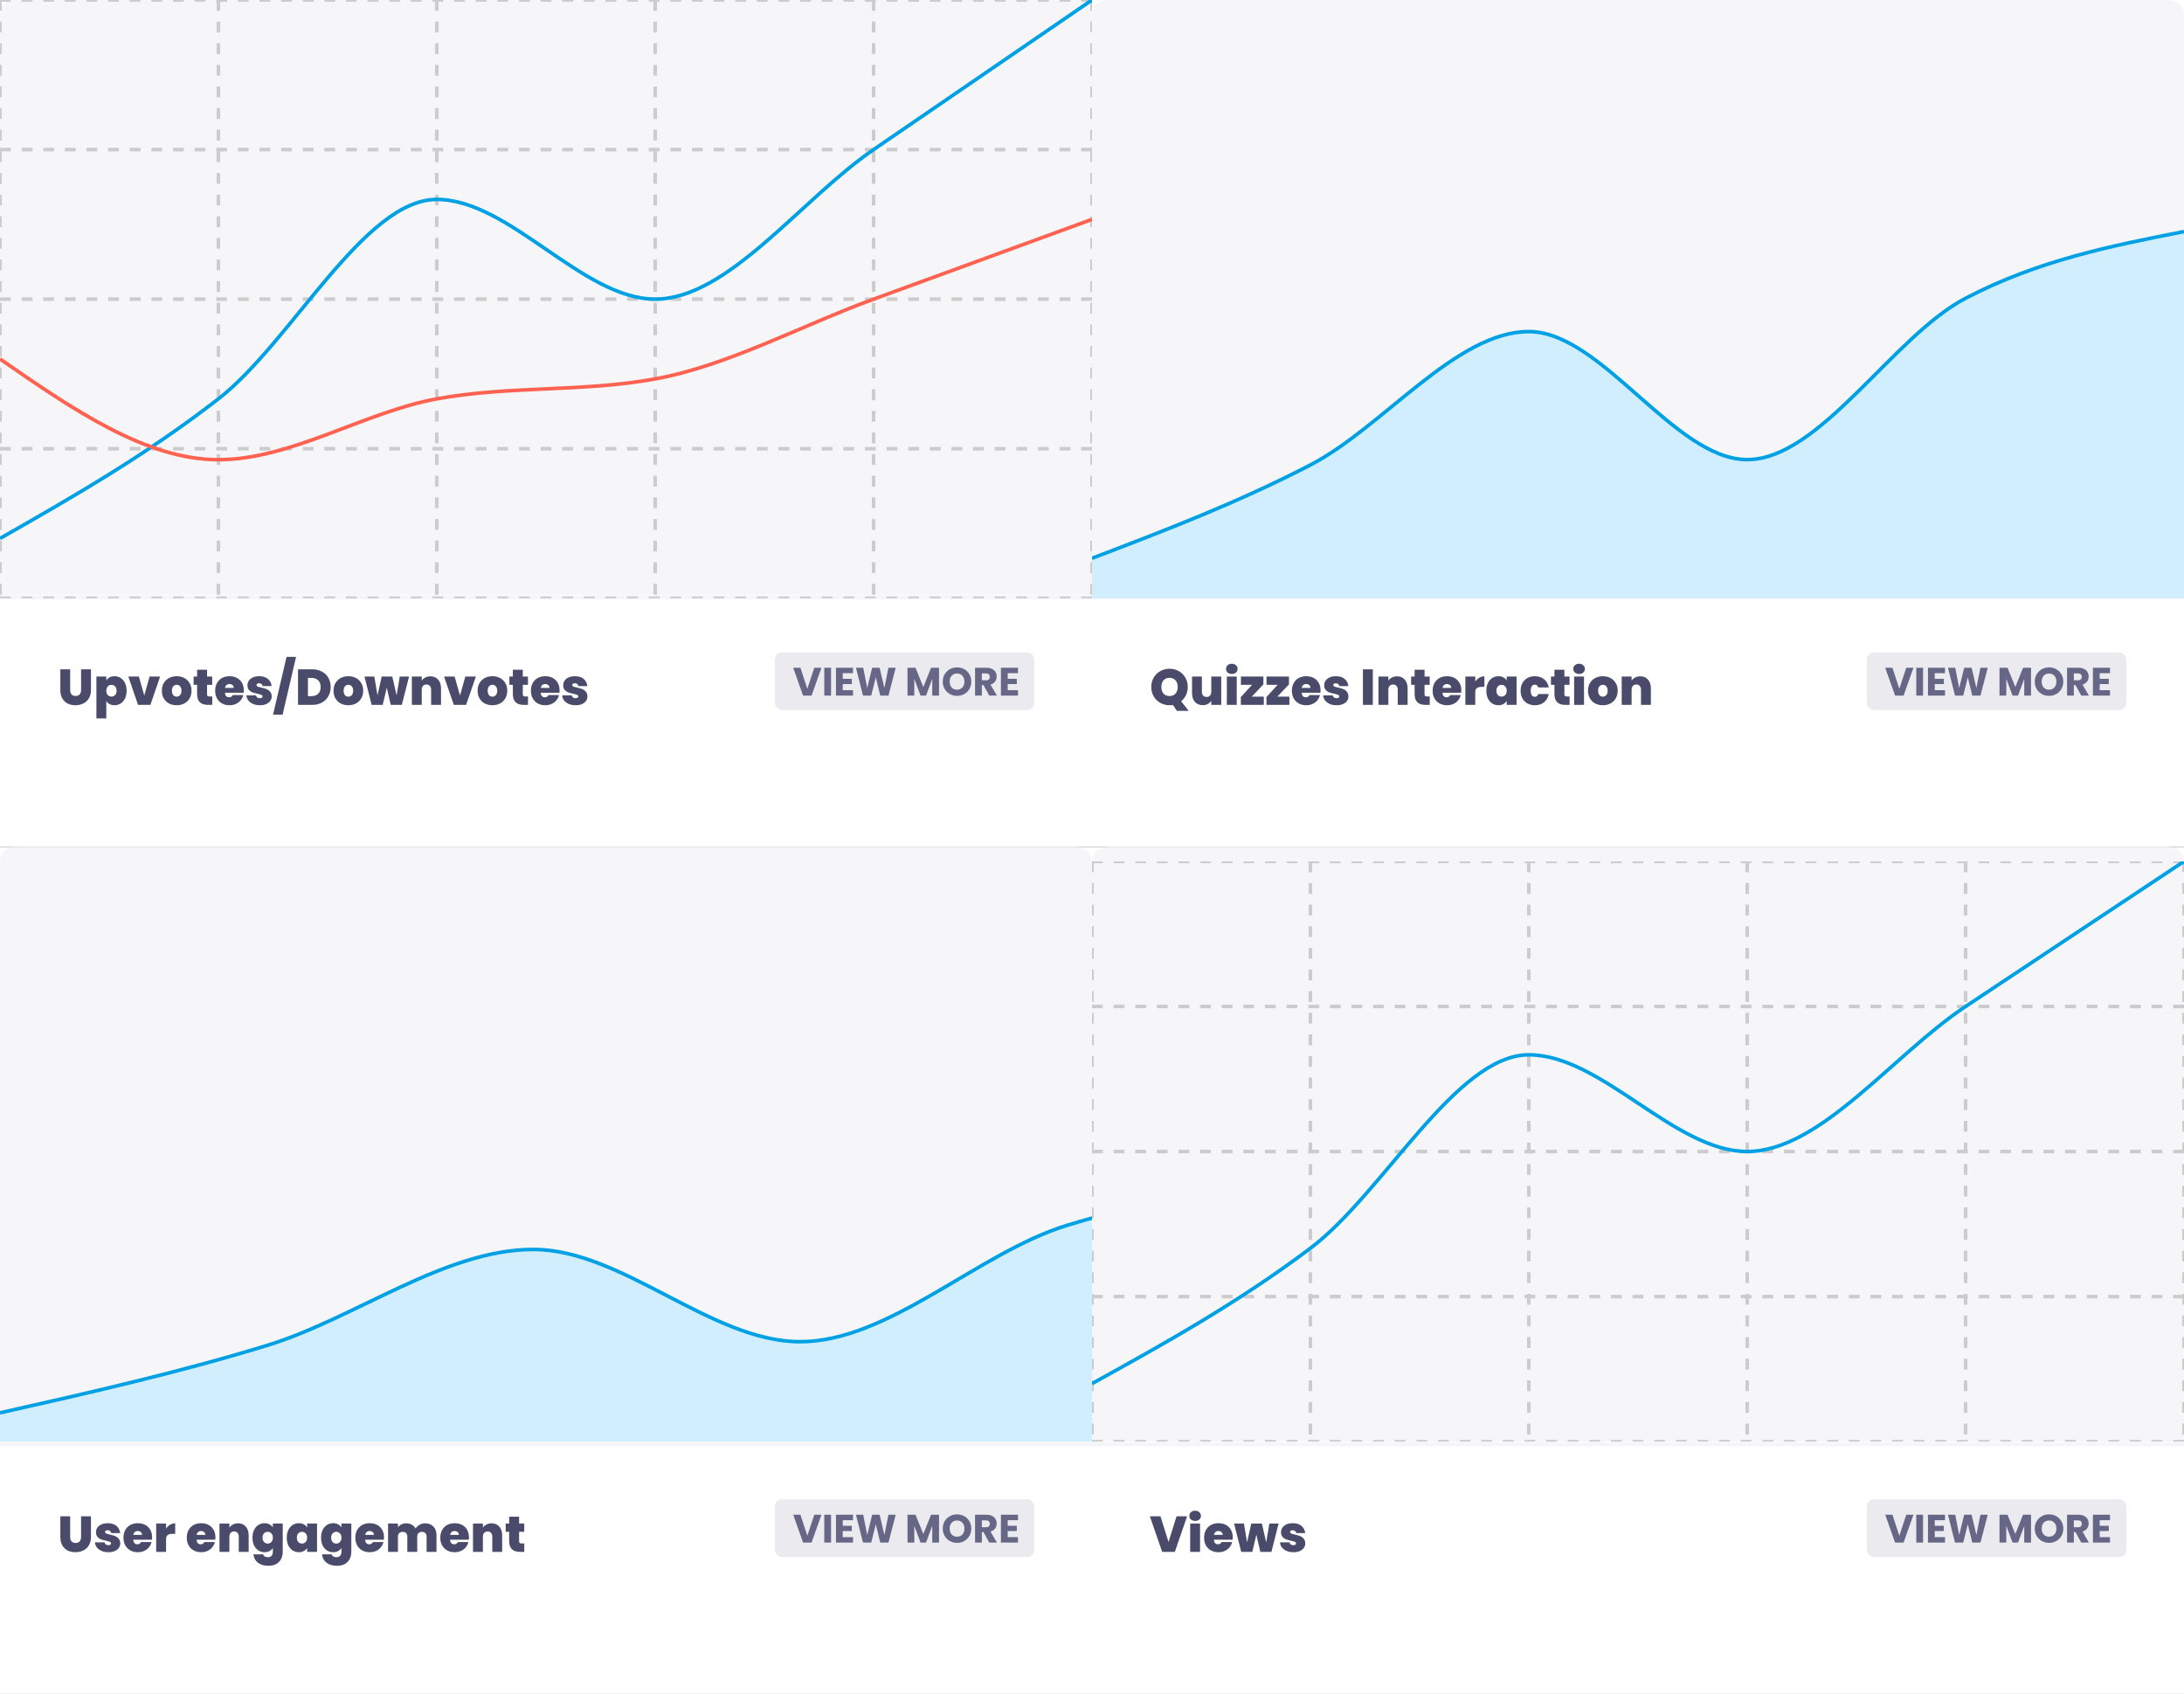 <svg width="606" height="470" viewBox="0 0 606 470" fill="none" xmlns="http://www.w3.org/2000/svg">
<rect x="0" y="0" width="606" height="470" fill="#333333" stroke="none"/>
<rect x="303" y="235" width="303" height="235" fill="white"/>
<path d="M329.388 420.705L325.986 430.575H322.472L319.056 420.705H321.996L324.236 427.831L326.462 420.705H329.388ZM331.629 421.993C331.144 421.993 330.752 421.863 330.453 421.601C330.164 421.331 330.019 420.995 330.019 420.593C330.019 420.183 330.164 419.842 330.453 419.571C330.752 419.301 331.144 419.165 331.629 419.165C332.105 419.165 332.488 419.301 332.777 419.571C333.076 419.842 333.225 420.183 333.225 420.593C333.225 420.995 333.076 421.331 332.777 421.601C332.488 421.863 332.105 421.993 331.629 421.993ZM332.987 422.721V430.575H330.243V422.721H332.987ZM342.054 426.557C342.054 426.772 342.04 426.987 342.012 427.201H336.818C336.846 427.631 336.962 427.953 337.168 428.167C337.382 428.373 337.653 428.475 337.98 428.475C338.437 428.475 338.764 428.27 338.96 427.859H341.886C341.764 428.401 341.526 428.886 341.172 429.315C340.826 429.735 340.388 430.067 339.856 430.309C339.324 430.552 338.736 430.673 338.092 430.673C337.317 430.673 336.626 430.51 336.02 430.183C335.422 429.857 334.951 429.39 334.606 428.783C334.27 428.177 334.102 427.463 334.102 426.641C334.102 425.82 334.27 425.111 334.606 424.513C334.942 423.907 335.408 423.44 336.006 423.113C336.612 422.787 337.308 422.623 338.092 422.623C338.866 422.623 339.552 422.782 340.15 423.099C340.747 423.417 341.214 423.874 341.55 424.471C341.886 425.059 342.054 425.755 342.054 426.557ZM339.254 425.871C339.254 425.535 339.142 425.274 338.918 425.087C338.694 424.891 338.414 424.793 338.078 424.793C337.742 424.793 337.466 424.887 337.252 425.073C337.037 425.251 336.897 425.517 336.832 425.871H339.254ZM354.783 422.721L352.781 430.575H349.701L348.609 425.815L347.475 430.575H344.409L342.421 422.721H345.151L346.033 427.929L347.195 422.721H350.135L351.339 427.943L352.207 422.721H354.783ZM358.909 430.673C358.2 430.673 357.565 430.557 357.005 430.323C356.455 430.081 356.016 429.754 355.689 429.343C355.372 428.923 355.195 428.452 355.157 427.929H357.817C357.855 428.181 357.971 428.377 358.167 428.517C358.363 428.657 358.606 428.727 358.895 428.727C359.119 428.727 359.297 428.681 359.427 428.587C359.558 428.494 359.623 428.373 359.623 428.223C359.623 428.027 359.516 427.883 359.301 427.789C359.087 427.696 358.732 427.593 358.237 427.481C357.677 427.369 357.211 427.243 356.837 427.103C356.464 426.963 356.137 426.735 355.857 426.417C355.587 426.1 355.451 425.671 355.451 425.129C355.451 424.663 355.577 424.243 355.829 423.869C356.081 423.487 356.45 423.183 356.935 422.959C357.43 422.735 358.023 422.623 358.713 422.623C359.74 422.623 360.547 422.875 361.135 423.379C361.723 423.883 362.064 424.546 362.157 425.367H359.679C359.633 425.115 359.521 424.924 359.343 424.793C359.175 424.653 358.947 424.583 358.657 424.583C358.433 424.583 358.261 424.625 358.139 424.709C358.027 424.793 357.971 424.91 357.971 425.059C357.971 425.246 358.079 425.391 358.293 425.493C358.508 425.587 358.853 425.685 359.329 425.787C359.899 425.909 360.37 426.044 360.743 426.193C361.126 426.343 361.457 426.585 361.737 426.921C362.027 427.248 362.171 427.696 362.171 428.265C362.171 428.723 362.036 429.133 361.765 429.497C361.504 429.861 361.126 430.151 360.631 430.365C360.146 430.571 359.572 430.673 358.909 430.673Z" fill="#4A4A6A"/>
<path d="M303 241.4C303 239.16 303 238.04 303.436 237.184C303.819 236.431 304.431 235.819 305.184 235.436C306.04 235 307.16 235 309.4 235H599.6C601.84 235 602.96 235 603.816 235.436C604.569 235.819 605.181 236.431 605.564 237.184C606 238.04 606 239.16 606 241.4V400H303V241.4Z" fill="#F6F6F9"/>
<rect x="303" y="400.165" width="303" height="1.108" fill="#F6F6F9"/>
<rect x="518" y="416" width="72" height="16" rx="2" fill="#EAEAEF"/>
<path d="M530.928 420.278L528.189 428H525.835L523.096 420.278H525.098L527.012 426.108L528.937 420.278H530.928ZM533.595 420.278V428H531.714V420.278H533.595ZM536.839 421.785V423.347H539.358V424.799H536.839V426.493H539.688V428H534.958V420.278H539.688V421.785H536.839ZM551.536 420.278L549.523 428H547.246L546.014 422.918L544.738 428H542.461L540.503 420.278H542.516L543.627 425.899L545.002 420.278H547.07L548.39 425.899L549.512 420.278H551.536ZM563.555 420.278V428H561.674V423.369L559.947 428H558.429L556.691 423.358V428H554.81V420.278H557.032L559.199 425.624L561.344 420.278H563.555ZM568.56 428.077C567.834 428.077 567.166 427.908 566.558 427.571C565.956 427.234 565.476 426.764 565.117 426.163C564.765 425.554 564.589 424.872 564.589 424.117C564.589 423.362 564.765 422.683 565.117 422.082C565.476 421.481 565.956 421.011 566.558 420.674C567.166 420.337 567.834 420.168 568.56 420.168C569.286 420.168 569.949 420.337 570.551 420.674C571.159 421.011 571.636 421.481 571.981 422.082C572.333 422.683 572.509 423.362 572.509 424.117C572.509 424.872 572.333 425.554 571.981 426.163C571.629 426.764 571.152 427.234 570.551 427.571C569.949 427.908 569.286 428.077 568.56 428.077ZM568.56 426.361C569.176 426.361 569.667 426.156 570.034 425.745C570.408 425.334 570.595 424.792 570.595 424.117C570.595 423.435 570.408 422.892 570.034 422.489C569.667 422.078 569.176 421.873 568.56 421.873C567.936 421.873 567.438 422.075 567.064 422.478C566.697 422.881 566.514 423.428 566.514 424.117C566.514 424.799 566.697 425.345 567.064 425.756C567.438 426.159 567.936 426.361 568.56 426.361ZM577.493 428L575.887 425.085H575.436V428H573.555V420.278H576.712C577.321 420.278 577.838 420.384 578.263 420.597C578.696 420.81 579.018 421.103 579.231 421.477C579.444 421.844 579.55 422.254 579.55 422.709C579.55 423.222 579.403 423.681 579.11 424.084C578.824 424.487 578.399 424.773 577.834 424.942L579.616 428H577.493ZM575.436 423.754H576.602C576.947 423.754 577.203 423.67 577.372 423.501C577.548 423.332 577.636 423.094 577.636 422.786C577.636 422.493 577.548 422.262 577.372 422.093C577.203 421.924 576.947 421.84 576.602 421.84H575.436V423.754ZM582.612 421.785V423.347H585.131V424.799H582.612V426.493H585.461V428H580.731V420.278H585.461V421.785H582.612Z" fill="#666687"/>
<g clip-path="url(#clip0_185_3878)">
<path d="M303 359.75H606" stroke="#CCCCCC" stroke-dasharray="3 3"/>
<path d="M303 319.5H606" stroke="#CCCCCC" stroke-dasharray="3 3"/>
<path d="M303 279.25H606" stroke="#CCCCCC" stroke-dasharray="3 3"/>
<path d="M303 239H606" stroke="#CCCCCC" stroke-dasharray="3 3"/>
<path d="M303 400H606" stroke="#CCCCCC" stroke-dasharray="3 3"/>
<path d="M363.6 239V400" stroke="#CCCCCC" stroke-dasharray="3 3"/>
<path d="M424.2 239V400" stroke="#CCCCCC" stroke-dasharray="3 3"/>
<path d="M484.8 239V400" stroke="#CCCCCC" stroke-dasharray="3 3"/>
<path d="M545.4 239V400" stroke="#CCCCCC" stroke-dasharray="3 3"/>
<path d="M606 239V400" stroke="#CCCCCC" stroke-dasharray="3 3"/>
<path d="M303 239V400" stroke="#CCCCCC" stroke-dasharray="3 3"/>
<path d="M303 383.9C323.2 372.719 343.4 361.539 363.6 346.333C383.8 331.128 404 292.667 424.2 292.667C444.4 292.667 464.6 319.5 484.8 319.5C505 319.5 525.2 292.667 545.4 279.25C565.6 265.833 585.8 252.417 606 239" stroke="#00A1E4"/>
</g>
<rect x="303" width="303" height="235" fill="white"/>
<path d="M326.546 197.227L325.454 195.589C325.146 195.645 324.833 195.673 324.516 195.673C323.592 195.673 322.743 195.459 321.968 195.029C321.193 194.591 320.577 193.989 320.12 193.223C319.672 192.449 319.448 191.576 319.448 190.605C319.448 189.635 319.672 188.767 320.12 188.001C320.577 187.227 321.193 186.625 321.968 186.195C322.743 185.766 323.592 185.551 324.516 185.551C325.449 185.551 326.299 185.766 327.064 186.195C327.839 186.625 328.45 187.227 328.898 188.001C329.346 188.767 329.57 189.635 329.57 190.605C329.57 191.417 329.407 192.169 329.08 192.859C328.753 193.541 328.305 194.11 327.736 194.567L329.822 197.227H326.546ZM322.248 190.605C322.248 191.38 322.449 191.996 322.85 192.453C323.251 192.901 323.807 193.125 324.516 193.125C325.216 193.125 325.767 192.897 326.168 192.439C326.579 191.982 326.784 191.371 326.784 190.605C326.784 189.821 326.579 189.205 326.168 188.757C325.767 188.3 325.216 188.071 324.516 188.071C323.807 188.071 323.251 188.3 322.85 188.757C322.449 189.205 322.248 189.821 322.248 190.605ZM338.853 187.721V195.575H336.095V194.455C335.862 194.81 335.54 195.099 335.129 195.323C334.719 195.538 334.247 195.645 333.715 195.645C332.801 195.645 332.077 195.347 331.545 194.749C331.023 194.143 330.761 193.321 330.761 192.285V187.721H333.491V191.935C333.491 192.383 333.608 192.738 333.841 192.999C334.084 193.251 334.401 193.377 334.793 193.377C335.195 193.377 335.512 193.251 335.745 192.999C335.979 192.738 336.095 192.383 336.095 191.935V187.721H338.853ZM341.801 186.993C341.316 186.993 340.924 186.863 340.625 186.601C340.336 186.331 340.191 185.995 340.191 185.593C340.191 185.183 340.336 184.842 340.625 184.571C340.924 184.301 341.316 184.165 341.801 184.165C342.277 184.165 342.66 184.301 342.949 184.571C343.248 184.842 343.397 185.183 343.397 185.593C343.397 185.995 343.248 186.331 342.949 186.601C342.66 186.863 342.277 186.993 341.801 186.993ZM343.159 187.721V195.575H340.415V187.721H343.159ZM347.326 193.293H350.672V195.575H344.302V193.405L347.424 190.003H344.33V187.721H350.56V189.891L347.326 193.293ZM354.421 193.293H357.767V195.575H351.397V193.405L354.519 190.003H351.425V187.721H357.655V189.891L354.421 193.293ZM366.417 191.557C366.417 191.772 366.403 191.987 366.375 192.201H361.181C361.209 192.631 361.326 192.953 361.531 193.167C361.746 193.373 362.016 193.475 362.343 193.475C362.8 193.475 363.127 193.27 363.323 192.859H366.249C366.128 193.401 365.89 193.886 365.535 194.315C365.19 194.735 364.751 195.067 364.219 195.309C363.687 195.552 363.099 195.673 362.455 195.673C361.68 195.673 360.99 195.51 360.383 195.183C359.786 194.857 359.314 194.39 358.969 193.783C358.633 193.177 358.465 192.463 358.465 191.641C358.465 190.82 358.633 190.111 358.969 189.513C359.305 188.907 359.772 188.44 360.369 188.113C360.976 187.787 361.671 187.623 362.455 187.623C363.23 187.623 363.916 187.782 364.513 188.099C365.11 188.417 365.577 188.874 365.913 189.471C366.249 190.059 366.417 190.755 366.417 191.557ZM363.617 190.871C363.617 190.535 363.505 190.274 363.281 190.087C363.057 189.891 362.777 189.793 362.441 189.793C362.105 189.793 361.83 189.887 361.615 190.073C361.4 190.251 361.26 190.517 361.195 190.871H363.617ZM370.886 195.673C370.177 195.673 369.542 195.557 368.982 195.323C368.431 195.081 367.993 194.754 367.666 194.343C367.349 193.923 367.171 193.452 367.134 192.929H369.794C369.831 193.181 369.948 193.377 370.144 193.517C370.34 193.657 370.583 193.727 370.872 193.727C371.096 193.727 371.273 193.681 371.404 193.587C371.535 193.494 371.6 193.373 371.6 193.223C371.6 193.027 371.493 192.883 371.278 192.789C371.063 192.696 370.709 192.593 370.214 192.481C369.654 192.369 369.187 192.243 368.814 192.103C368.441 191.963 368.114 191.735 367.834 191.417C367.563 191.1 367.428 190.671 367.428 190.129C367.428 189.663 367.554 189.243 367.806 188.869C368.058 188.487 368.427 188.183 368.912 187.959C369.407 187.735 369.999 187.623 370.69 187.623C371.717 187.623 372.524 187.875 373.112 188.379C373.7 188.883 374.041 189.546 374.134 190.367H371.656C371.609 190.115 371.497 189.924 371.32 189.793C371.152 189.653 370.923 189.583 370.634 189.583C370.41 189.583 370.237 189.625 370.116 189.709C370.004 189.793 369.948 189.91 369.948 190.059C369.948 190.246 370.055 190.391 370.27 190.493C370.485 190.587 370.83 190.685 371.306 190.787C371.875 190.909 372.347 191.044 372.72 191.193C373.103 191.343 373.434 191.585 373.714 191.921C374.003 192.248 374.148 192.696 374.148 193.265C374.148 193.723 374.013 194.133 373.742 194.497C373.481 194.861 373.103 195.151 372.608 195.365C372.123 195.571 371.549 195.673 370.886 195.673ZM380.921 185.705V195.575H378.177V185.705H380.921ZM387.621 187.651C388.527 187.651 389.245 187.955 389.777 188.561C390.309 189.159 390.575 189.971 390.575 190.997V195.575H387.831V191.361C387.831 190.913 387.715 190.563 387.481 190.311C387.248 190.05 386.935 189.919 386.543 189.919C386.133 189.919 385.811 190.05 385.577 190.311C385.344 190.563 385.227 190.913 385.227 191.361V195.575H382.483V187.721H385.227V188.841C385.47 188.487 385.797 188.202 386.207 187.987C386.618 187.763 387.089 187.651 387.621 187.651ZM396.715 193.237V195.575H395.525C393.518 195.575 392.515 194.581 392.515 192.593V190.003H391.549V187.721H392.515V185.817H395.273V187.721H396.701V190.003H395.273V192.635C395.273 192.85 395.32 193.004 395.413 193.097C395.516 193.191 395.684 193.237 395.917 193.237H396.715ZM405.477 191.557C405.477 191.772 405.463 191.987 405.435 192.201H400.241C400.269 192.631 400.386 192.953 400.591 193.167C400.806 193.373 401.077 193.475 401.403 193.475C401.861 193.475 402.187 193.27 402.383 192.859H405.309C405.188 193.401 404.95 193.886 404.595 194.315C404.25 194.735 403.811 195.067 403.279 195.309C402.747 195.552 402.159 195.673 401.515 195.673C400.741 195.673 400.05 195.51 399.443 195.183C398.846 194.857 398.375 194.39 398.029 193.783C397.693 193.177 397.525 192.463 397.525 191.641C397.525 190.82 397.693 190.111 398.029 189.513C398.365 188.907 398.832 188.44 399.429 188.113C400.036 187.787 400.731 187.623 401.515 187.623C402.29 187.623 402.976 187.782 403.573 188.099C404.171 188.417 404.637 188.874 404.973 189.471C405.309 190.059 405.477 190.755 405.477 191.557ZM402.677 190.871C402.677 190.535 402.565 190.274 402.341 190.087C402.117 189.891 401.837 189.793 401.501 189.793C401.165 189.793 400.89 189.887 400.675 190.073C400.461 190.251 400.321 190.517 400.255 190.871H402.677ZM409.344 189.107C409.652 188.659 410.026 188.305 410.464 188.043C410.903 187.782 411.374 187.651 411.878 187.651V190.577H411.108C410.511 190.577 410.068 190.694 409.778 190.927C409.489 191.161 409.344 191.567 409.344 192.145V195.575H406.6V187.721H409.344V189.107ZM412.414 191.641C412.414 190.829 412.559 190.12 412.848 189.513C413.147 188.907 413.548 188.44 414.052 188.113C414.565 187.787 415.135 187.623 415.76 187.623C416.301 187.623 416.768 187.731 417.16 187.945C417.552 188.16 417.855 188.449 418.07 188.813V187.721H420.814V195.575H418.07V194.483C417.855 194.847 417.547 195.137 417.146 195.351C416.754 195.566 416.292 195.673 415.76 195.673C415.135 195.673 414.565 195.51 414.052 195.183C413.548 194.857 413.147 194.39 412.848 193.783C412.559 193.167 412.414 192.453 412.414 191.641ZM418.07 191.641C418.07 191.137 417.93 190.741 417.65 190.451C417.379 190.162 417.043 190.017 416.642 190.017C416.231 190.017 415.891 190.162 415.62 190.451C415.349 190.731 415.214 191.128 415.214 191.641C415.214 192.145 415.349 192.547 415.62 192.845C415.891 193.135 416.231 193.279 416.642 193.279C417.043 193.279 417.379 193.135 417.65 192.845C417.93 192.556 418.07 192.155 418.07 191.641ZM421.93 191.641C421.93 190.829 422.098 190.12 422.434 189.513C422.77 188.907 423.236 188.44 423.834 188.113C424.44 187.787 425.131 187.623 425.906 187.623C426.904 187.623 427.744 187.899 428.426 188.449C429.107 188.991 429.546 189.751 429.742 190.731H426.83C426.662 190.218 426.335 189.961 425.85 189.961C425.504 189.961 425.229 190.106 425.024 190.395C424.828 190.675 424.73 191.091 424.73 191.641C424.73 192.192 424.828 192.612 425.024 192.901C425.229 193.191 425.504 193.335 425.85 193.335C426.344 193.335 426.671 193.079 426.83 192.565H429.742C429.546 193.536 429.107 194.297 428.426 194.847C427.744 195.398 426.904 195.673 425.906 195.673C425.131 195.673 424.44 195.51 423.834 195.183C423.236 194.857 422.77 194.39 422.434 193.783C422.098 193.177 421.93 192.463 421.93 191.641ZM435.516 193.237V195.575H434.326C432.319 195.575 431.316 194.581 431.316 192.593V190.003H430.35V187.721H431.316V185.817H434.074V187.721H435.502V190.003H434.074V192.635C434.074 192.85 434.12 193.004 434.214 193.097C434.316 193.191 434.484 193.237 434.718 193.237H435.516ZM438.16 186.993C437.675 186.993 437.283 186.863 436.984 186.601C436.695 186.331 436.55 185.995 436.55 185.593C436.55 185.183 436.695 184.842 436.984 184.571C437.283 184.301 437.675 184.165 438.16 184.165C438.636 184.165 439.019 184.301 439.308 184.571C439.607 184.842 439.756 185.183 439.756 185.593C439.756 185.995 439.607 186.331 439.308 186.601C439.019 186.863 438.636 186.993 438.16 186.993ZM439.518 187.721V195.575H436.774V187.721H439.518ZM444.735 195.673C443.951 195.673 443.246 195.51 442.621 195.183C442.005 194.857 441.52 194.39 441.165 193.783C440.81 193.177 440.633 192.463 440.633 191.641C440.633 190.829 440.81 190.12 441.165 189.513C441.529 188.907 442.019 188.44 442.635 188.113C443.26 187.787 443.965 187.623 444.749 187.623C445.533 187.623 446.233 187.787 446.849 188.113C447.474 188.44 447.964 188.907 448.319 189.513C448.683 190.12 448.865 190.829 448.865 191.641C448.865 192.453 448.683 193.167 448.319 193.783C447.964 194.39 447.474 194.857 446.849 195.183C446.224 195.51 445.519 195.673 444.735 195.673ZM444.735 193.293C445.118 193.293 445.435 193.153 445.687 192.873C445.948 192.584 446.079 192.173 446.079 191.641C446.079 191.109 445.948 190.703 445.687 190.423C445.435 190.143 445.122 190.003 444.749 190.003C444.376 190.003 444.063 190.143 443.811 190.423C443.559 190.703 443.433 191.109 443.433 191.641C443.433 192.183 443.554 192.593 443.797 192.873C444.04 193.153 444.352 193.293 444.735 193.293ZM455.119 187.651C456.025 187.651 456.743 187.955 457.275 188.561C457.807 189.159 458.073 189.971 458.073 190.997V195.575H455.329V191.361C455.329 190.913 455.213 190.563 454.979 190.311C454.746 190.05 454.433 189.919 454.041 189.919C453.631 189.919 453.309 190.05 453.075 190.311C452.842 190.563 452.725 190.913 452.725 191.361V195.575H449.981V187.721H452.725V188.841C452.968 188.487 453.295 188.202 453.705 187.987C454.116 187.763 454.587 187.651 455.119 187.651Z" fill="#4A4A6A"/>
<path d="M303 6.4C303 4.16 303 3.04 303.436 2.184C303.819 1.431 304.431 0.819 305.184 0.436C306.04 0 307.16 0 309.4 0H599.6C601.84 0 602.96 0 603.816 0.436C604.569 0.819 605.181 1.431 605.564 2.184C606 3.04 606 4.16 606 6.4V165H303V6.4Z" fill="#F6F6F9"/>
<rect x="303" y="165.165" width="303" height="1.108" fill="#F6F6F9"/>
<rect x="518" y="181" width="72" height="16" rx="2" fill="#EAEAEF"/>
<path d="M530.928 185.278L528.189 193H525.835L523.096 185.278H525.098L527.012 191.108L528.937 185.278H530.928ZM533.595 185.278V193H531.714V185.278H533.595ZM536.839 186.785V188.347H539.358V189.799H536.839V191.493H539.688V193H534.958V185.278H539.688V186.785H536.839ZM551.536 185.278L549.523 193H547.246L546.014 187.918L544.738 193H542.461L540.503 185.278H542.516L543.627 190.899L545.002 185.278H547.07L548.39 190.899L549.512 185.278H551.536ZM563.555 185.278V193H561.674V188.369L559.947 193H558.429L556.691 188.358V193H554.81V185.278H557.032L559.199 190.624L561.344 185.278H563.555ZM568.56 193.077C567.834 193.077 567.166 192.908 566.558 192.571C565.956 192.234 565.476 191.764 565.117 191.163C564.765 190.554 564.589 189.872 564.589 189.117C564.589 188.362 564.765 187.683 565.117 187.082C565.476 186.481 565.956 186.011 566.558 185.674C567.166 185.337 567.834 185.168 568.56 185.168C569.286 185.168 569.949 185.337 570.551 185.674C571.159 186.011 571.636 186.481 571.981 187.082C572.333 187.683 572.509 188.362 572.509 189.117C572.509 189.872 572.333 190.554 571.981 191.163C571.629 191.764 571.152 192.234 570.551 192.571C569.949 192.908 569.286 193.077 568.56 193.077ZM568.56 191.361C569.176 191.361 569.667 191.156 570.034 190.745C570.408 190.334 570.595 189.792 570.595 189.117C570.595 188.435 570.408 187.892 570.034 187.489C569.667 187.078 569.176 186.873 568.56 186.873C567.936 186.873 567.438 187.075 567.064 187.478C566.697 187.881 566.514 188.428 566.514 189.117C566.514 189.799 566.697 190.345 567.064 190.756C567.438 191.159 567.936 191.361 568.56 191.361ZM577.493 193L575.887 190.085H575.436V193H573.555V185.278H576.712C577.321 185.278 577.838 185.384 578.263 185.597C578.696 185.81 579.018 186.103 579.231 186.477C579.444 186.844 579.55 187.254 579.55 187.709C579.55 188.222 579.403 188.681 579.11 189.084C578.824 189.487 578.399 189.773 577.834 189.942L579.616 193H577.493ZM575.436 188.754H576.602C576.947 188.754 577.203 188.67 577.372 188.501C577.548 188.332 577.636 188.094 577.636 187.786C577.636 187.493 577.548 187.262 577.372 187.093C577.203 186.924 576.947 186.84 576.602 186.84H575.436V188.754ZM582.612 186.785V188.347H585.131V189.799H582.612V191.493H585.461V193H580.731V185.278H585.461V186.785H582.612Z" fill="#666687"/>
<g clip-path="url(#clip1_185_3878)">
<path d="M303 154.9C323.2 147.192 343.4 139.483 363.6 129C383.8 118.517 404 92 424.2 92C444.4 92 464.6 127.52 484.8 127.52C505 127.52 525.2 93.295 545.4 82.75C565.6 72.205 585.8 68.228 606 64.25V166C585.8 166 565.6 166 545.4 166C525.2 166 505 166 484.8 166C464.6 166 444.4 166 424.2 166C404 166 383.8 166 363.6 166C343.4 166 323.2 166 303 166V154.9Z" fill="#B7E9FF" fill-opacity="0.6"/>
<path d="M303 154.9C323.2 147.192 343.4 139.483 363.6 129C383.8 118.517 404 92 424.2 92C444.4 92 464.6 127.52 484.8 127.52C505 127.52 525.2 93.295 545.4 82.75C565.6 72.205 585.8 68.228 606 64.25" stroke="#00A1E4"/>
</g>
<rect width="303" height="235" fill="white"/>
<path d="M19.472 185.705V191.431C19.472 191.963 19.593 192.374 19.836 192.663C20.088 192.953 20.466 193.097 20.97 193.097C21.474 193.097 21.852 192.953 22.104 192.663C22.365 192.365 22.496 191.954 22.496 191.431V185.705H25.24V191.431C25.24 192.337 25.049 193.111 24.666 193.755C24.283 194.39 23.761 194.871 23.098 195.197C22.445 195.515 21.717 195.673 20.914 195.673C20.111 195.673 19.393 195.515 18.758 195.197C18.133 194.871 17.638 194.39 17.274 193.755C16.919 193.121 16.742 192.346 16.742 191.431V185.705H19.472ZM29.495 188.813C29.709 188.449 30.013 188.16 30.405 187.945C30.797 187.731 31.259 187.623 31.791 187.623C32.416 187.623 32.981 187.787 33.485 188.113C33.998 188.44 34.4 188.907 34.689 189.513C34.987 190.12 35.137 190.829 35.137 191.641C35.137 192.453 34.987 193.167 34.689 193.783C34.4 194.39 33.998 194.857 33.485 195.183C32.981 195.51 32.416 195.673 31.791 195.673C31.259 195.673 30.797 195.566 30.405 195.351C30.022 195.137 29.719 194.847 29.495 194.483V199.327H26.751V187.721H29.495V188.813ZM32.351 191.641C32.351 191.128 32.211 190.731 31.931 190.451C31.66 190.162 31.324 190.017 30.923 190.017C30.521 190.017 30.181 190.162 29.901 190.451C29.63 190.741 29.495 191.137 29.495 191.641C29.495 192.155 29.63 192.556 29.901 192.845C30.181 193.135 30.521 193.279 30.923 193.279C31.324 193.279 31.66 193.135 31.931 192.845C32.211 192.547 32.351 192.145 32.351 191.641ZM40.032 192.985L41.502 187.721H44.428L41.726 195.575H38.31L35.608 187.721H38.534L40.032 192.985ZM49.012 195.673C48.228 195.673 47.524 195.51 46.898 195.183C46.282 194.857 45.797 194.39 45.442 193.783C45.088 193.177 44.91 192.463 44.91 191.641C44.91 190.829 45.088 190.12 45.442 189.513C45.806 188.907 46.296 188.44 46.912 188.113C47.538 187.787 48.242 187.623 49.026 187.623C49.81 187.623 50.51 187.787 51.126 188.113C51.752 188.44 52.242 188.907 52.596 189.513C52.96 190.12 53.142 190.829 53.142 191.641C53.142 192.453 52.96 193.167 52.596 193.783C52.242 194.39 51.752 194.857 51.126 195.183C50.501 195.51 49.796 195.673 49.012 195.673ZM49.012 193.293C49.395 193.293 49.712 193.153 49.964 192.873C50.226 192.584 50.356 192.173 50.356 191.641C50.356 191.109 50.226 190.703 49.964 190.423C49.712 190.143 49.4 190.003 49.026 190.003C48.653 190.003 48.34 190.143 48.088 190.423C47.836 190.703 47.71 191.109 47.71 191.641C47.71 192.183 47.832 192.593 48.074 192.873C48.317 193.153 48.63 193.293 49.012 193.293ZM58.893 193.237V195.575H57.703C55.696 195.575 54.693 194.581 54.693 192.593V190.003H53.727V187.721H54.693V185.817H57.451V187.721H58.879V190.003H57.451V192.635C57.451 192.85 57.497 193.004 57.591 193.097C57.693 193.191 57.861 193.237 58.095 193.237H58.893ZM67.655 191.557C67.655 191.772 67.641 191.987 67.613 192.201H62.419C62.447 192.631 62.564 192.953 62.769 193.167C62.984 193.373 63.255 193.475 63.581 193.475C64.038 193.475 64.365 193.27 64.561 192.859H67.487C67.366 193.401 67.128 193.886 66.773 194.315C66.428 194.735 65.989 195.067 65.457 195.309C64.925 195.552 64.337 195.673 63.693 195.673C62.919 195.673 62.228 195.51 61.621 195.183C61.024 194.857 60.553 194.39 60.207 193.783C59.871 193.177 59.703 192.463 59.703 191.641C59.703 190.82 59.871 190.111 60.207 189.513C60.543 188.907 61.01 188.44 61.607 188.113C62.214 187.787 62.909 187.623 63.693 187.623C64.468 187.623 65.154 187.782 65.751 188.099C66.349 188.417 66.815 188.874 67.151 189.471C67.487 190.059 67.655 190.755 67.655 191.557ZM64.855 190.871C64.855 190.535 64.743 190.274 64.519 190.087C64.295 189.891 64.015 189.793 63.679 189.793C63.343 189.793 63.068 189.887 62.853 190.073C62.639 190.251 62.498 190.517 62.433 190.871H64.855ZM72.124 195.673C71.415 195.673 70.78 195.557 70.22 195.323C69.669 195.081 69.231 194.754 68.904 194.343C68.587 193.923 68.409 193.452 68.372 192.929H71.032C71.07 193.181 71.186 193.377 71.382 193.517C71.578 193.657 71.821 193.727 72.11 193.727C72.334 193.727 72.511 193.681 72.642 193.587C72.773 193.494 72.838 193.373 72.838 193.223C72.838 193.027 72.731 192.883 72.516 192.789C72.302 192.696 71.947 192.593 71.452 192.481C70.892 192.369 70.425 192.243 70.052 192.103C69.679 191.963 69.352 191.735 69.072 191.417C68.802 191.1 68.666 190.671 68.666 190.129C68.666 189.663 68.792 189.243 69.044 188.869C69.296 188.487 69.665 188.183 70.15 187.959C70.645 187.735 71.237 187.623 71.928 187.623C72.955 187.623 73.762 187.875 74.35 188.379C74.938 188.883 75.279 189.546 75.372 190.367H72.894C72.847 190.115 72.736 189.924 72.558 189.793C72.39 189.653 72.162 189.583 71.872 189.583C71.648 189.583 71.475 189.625 71.354 189.709C71.242 189.793 71.186 189.91 71.186 190.059C71.186 190.246 71.293 190.391 71.508 190.493C71.723 190.587 72.068 190.685 72.544 190.787C73.114 190.909 73.585 191.044 73.958 191.193C74.341 191.343 74.672 191.585 74.952 191.921C75.242 192.248 75.386 192.696 75.386 193.265C75.386 193.723 75.251 194.133 74.98 194.497C74.719 194.861 74.341 195.151 73.846 195.365C73.361 195.571 72.787 195.673 72.124 195.673ZM82.153 182.247L78.415 198.277H75.769L79.507 182.247H82.153ZM86.602 185.705C87.638 185.705 88.543 185.915 89.318 186.335C90.102 186.746 90.704 187.325 91.124 188.071C91.544 188.818 91.754 189.672 91.754 190.633C91.754 191.585 91.539 192.435 91.11 193.181C90.69 193.928 90.088 194.516 89.304 194.945C88.529 195.365 87.629 195.575 86.602 195.575H82.696V185.705H86.602ZM86.392 193.153C87.195 193.153 87.825 192.934 88.282 192.495C88.739 192.057 88.968 191.436 88.968 190.633C88.968 189.821 88.739 189.196 88.282 188.757C87.825 188.309 87.195 188.085 86.392 188.085H85.44V193.153H86.392ZM96.645 195.673C95.861 195.673 95.156 195.51 94.531 195.183C93.915 194.857 93.43 194.39 93.075 193.783C92.72 193.177 92.543 192.463 92.543 191.641C92.543 190.829 92.72 190.12 93.075 189.513C93.439 188.907 93.929 188.44 94.545 188.113C95.17 187.787 95.875 187.623 96.659 187.623C97.443 187.623 98.143 187.787 98.759 188.113C99.384 188.44 99.874 188.907 100.229 189.513C100.593 190.12 100.775 190.829 100.775 191.641C100.775 192.453 100.593 193.167 100.229 193.783C99.874 194.39 99.384 194.857 98.759 195.183C98.134 195.51 97.429 195.673 96.645 195.673ZM96.645 193.293C97.028 193.293 97.345 193.153 97.597 192.873C97.858 192.584 97.989 192.173 97.989 191.641C97.989 191.109 97.858 190.703 97.597 190.423C97.345 190.143 97.032 190.003 96.659 190.003C96.286 190.003 95.973 190.143 95.721 190.423C95.469 190.703 95.343 191.109 95.343 191.641C95.343 192.183 95.464 192.593 95.707 192.873C95.95 193.153 96.262 193.293 96.645 193.293ZM113.497 187.721L111.495 195.575H108.415L107.323 190.815L106.189 195.575H103.123L101.135 187.721H103.865L104.747 192.929L105.909 187.721H108.849L110.053 192.943L110.921 187.721H113.497ZM119.416 187.651C120.321 187.651 121.04 187.955 121.572 188.561C122.104 189.159 122.37 189.971 122.37 190.997V195.575H119.626V191.361C119.626 190.913 119.509 190.563 119.276 190.311C119.043 190.05 118.73 189.919 118.338 189.919C117.927 189.919 117.605 190.05 117.372 190.311C117.139 190.563 117.022 190.913 117.022 191.361V195.575H114.278V187.721H117.022V188.841C117.265 188.487 117.591 188.202 118.002 187.987C118.413 187.763 118.884 187.651 119.416 187.651ZM127.642 192.985L129.112 187.721H132.038L129.336 195.575H125.92L123.218 187.721H126.144L127.642 192.985ZM136.622 195.673C135.838 195.673 135.133 195.51 134.508 195.183C133.892 194.857 133.406 194.39 133.052 193.783C132.697 193.177 132.52 192.463 132.52 191.641C132.52 190.829 132.697 190.12 133.052 189.513C133.416 188.907 133.906 188.44 134.522 188.113C135.147 187.787 135.852 187.623 136.636 187.623C137.42 187.623 138.12 187.787 138.736 188.113C139.361 188.44 139.851 188.907 140.206 189.513C140.57 190.12 140.752 190.829 140.752 191.641C140.752 192.453 140.57 193.167 140.206 193.783C139.851 194.39 139.361 194.857 138.736 195.183C138.11 195.51 137.406 195.673 136.622 195.673ZM136.622 193.293C137.004 193.293 137.322 193.153 137.574 192.873C137.835 192.584 137.966 192.173 137.966 191.641C137.966 191.109 137.835 190.703 137.574 190.423C137.322 190.143 137.009 190.003 136.636 190.003C136.262 190.003 135.95 190.143 135.698 190.423C135.446 190.703 135.32 191.109 135.32 191.641C135.32 192.183 135.441 192.593 135.684 192.873C135.926 193.153 136.239 193.293 136.622 193.293ZM146.502 193.237V195.575H145.312C143.305 195.575 142.302 194.581 142.302 192.593V190.003H141.336V187.721H142.302V185.817H145.06V187.721H146.488V190.003H145.06V192.635C145.06 192.85 145.107 193.004 145.2 193.097C145.303 193.191 145.471 193.237 145.704 193.237H146.502ZM155.265 191.557C155.265 191.772 155.251 191.987 155.223 192.201H150.029C150.057 192.631 150.173 192.953 150.379 193.167C150.593 193.373 150.864 193.475 151.191 193.475C151.648 193.475 151.975 193.27 152.171 192.859H155.097C154.975 193.401 154.737 193.886 154.383 194.315C154.037 194.735 153.599 195.067 153.067 195.309C152.535 195.552 151.947 195.673 151.303 195.673C150.528 195.673 149.837 195.51 149.231 195.183C148.633 194.857 148.162 194.39 147.817 193.783C147.481 193.177 147.313 192.463 147.313 191.641C147.313 190.82 147.481 190.111 147.817 189.513C148.153 188.907 148.619 188.44 149.217 188.113C149.823 187.787 150.519 187.623 151.303 187.623C152.077 187.623 152.763 187.782 153.361 188.099C153.958 188.417 154.425 188.874 154.761 189.471C155.097 190.059 155.265 190.755 155.265 191.557ZM152.465 190.871C152.465 190.535 152.353 190.274 152.129 190.087C151.905 189.891 151.625 189.793 151.289 189.793C150.953 189.793 150.677 189.887 150.463 190.073C150.248 190.251 150.108 190.517 150.043 190.871H152.465ZM159.734 195.673C159.024 195.673 158.39 195.557 157.83 195.323C157.279 195.081 156.84 194.754 156.514 194.343C156.196 193.923 156.019 193.452 155.982 192.929H158.642C158.679 193.181 158.796 193.377 158.992 193.517C159.188 193.657 159.43 193.727 159.72 193.727C159.944 193.727 160.121 193.681 160.252 193.587C160.382 193.494 160.448 193.373 160.448 193.223C160.448 193.027 160.34 192.883 160.126 192.789C159.911 192.696 159.556 192.593 159.062 192.481C158.502 192.369 158.035 192.243 157.662 192.103C157.288 191.963 156.962 191.735 156.682 191.417C156.411 191.1 156.276 190.671 156.276 190.129C156.276 189.663 156.402 189.243 156.654 188.869C156.906 188.487 157.274 188.183 157.76 187.959C158.254 187.735 158.847 187.623 159.538 187.623C160.564 187.623 161.372 187.875 161.96 188.379C162.548 188.883 162.888 189.546 162.982 190.367H160.504C160.457 190.115 160.345 189.924 160.168 189.793C160 189.653 159.771 189.583 159.482 189.583C159.258 189.583 159.085 189.625 158.964 189.709C158.852 189.793 158.796 189.91 158.796 190.059C158.796 190.246 158.903 190.391 159.118 190.493C159.332 190.587 159.678 190.685 160.154 190.787C160.723 190.909 161.194 191.044 161.568 191.193C161.95 191.343 162.282 191.585 162.562 191.921C162.851 192.248 162.996 192.696 162.996 193.265C162.996 193.723 162.86 194.133 162.59 194.497C162.328 194.861 161.95 195.151 161.456 195.365C160.97 195.571 160.396 195.673 159.734 195.673Z" fill="#4A4A6A"/>
<path d="M0 6.4C0 4.16 0 3.04 0.436 2.184C0.819 1.431 1.431 0.819 2.184 0.436C3.04 0 4.16 0 6.4 0H296.6C298.84 0 299.96 0 300.816 0.436C301.569 0.819 302.181 1.431 302.564 2.184C303 3.04 303 4.16 303 6.4V165H0V6.4Z" fill="#F6F6F9"/>
<rect y="165.165" width="303" height="1.108" fill="#F6F6F9"/>
<rect x="215" y="181" width="72" height="16" rx="2" fill="#EAEAEF"/>
<path d="M227.928 185.278L225.189 193H222.835L220.096 185.278H222.098L224.012 191.108L225.937 185.278H227.928ZM230.595 185.278V193H228.714V185.278H230.595ZM233.839 186.785V188.347H236.358V189.799H233.839V191.493H236.688V193H231.958V185.278H236.688V186.785H233.839ZM248.536 185.278L246.523 193H244.246L243.014 187.918L241.738 193H239.461L237.503 185.278H239.516L240.627 190.899L242.002 185.278H244.07L245.39 190.899L246.512 185.278H248.536ZM260.555 185.278V193H258.674V188.369L256.947 193H255.429L253.691 188.358V193H251.81V185.278H254.032L256.199 190.624L258.344 185.278H260.555ZM265.56 193.077C264.834 193.077 264.166 192.908 263.558 192.571C262.956 192.234 262.476 191.764 262.117 191.163C261.765 190.554 261.589 189.872 261.589 189.117C261.589 188.362 261.765 187.683 262.117 187.082C262.476 186.481 262.956 186.011 263.558 185.674C264.166 185.337 264.834 185.168 265.56 185.168C266.286 185.168 266.949 185.337 267.551 185.674C268.159 186.011 268.636 186.481 268.981 187.082C269.333 187.683 269.509 188.362 269.509 189.117C269.509 189.872 269.333 190.554 268.981 191.163C268.629 191.764 268.152 192.234 267.551 192.571C266.949 192.908 266.286 193.077 265.56 193.077ZM265.56 191.361C266.176 191.361 266.667 191.156 267.034 190.745C267.408 190.334 267.595 189.792 267.595 189.117C267.595 188.435 267.408 187.892 267.034 187.489C266.667 187.078 266.176 186.873 265.56 186.873C264.936 186.873 264.438 187.075 264.064 187.478C263.697 187.881 263.514 188.428 263.514 189.117C263.514 189.799 263.697 190.345 264.064 190.756C264.438 191.159 264.936 191.361 265.56 191.361ZM274.493 193L272.887 190.085H272.436V193H270.555V185.278H273.712C274.321 185.278 274.838 185.384 275.263 185.597C275.696 185.81 276.018 186.103 276.231 186.477C276.444 186.844 276.55 187.254 276.55 187.709C276.55 188.222 276.403 188.681 276.11 189.084C275.824 189.487 275.399 189.773 274.834 189.942L276.616 193H274.493ZM272.436 188.754H273.602C273.947 188.754 274.203 188.67 274.372 188.501C274.548 188.332 274.636 188.094 274.636 187.786C274.636 187.493 274.548 187.262 274.372 187.093C274.203 186.924 273.947 186.84 273.602 186.84H272.436V188.754ZM279.612 186.785V188.347H282.131V189.799H279.612V191.493H282.461V193H277.731V185.278H282.461V186.785H279.612Z" fill="#666687"/>
<g clip-path="url(#clip2_185_3878)">
<path d="M0 124.5H303" stroke="#CCCCCC" stroke-dasharray="3 3"/>
<path d="M0 83H303" stroke="#CCCCCC" stroke-dasharray="3 3"/>
<path d="M0 41.5H303" stroke="#CCCCCC" stroke-dasharray="3 3"/>
<path d="M0 0H303" stroke="#CCCCCC" stroke-dasharray="3 3"/>
<path d="M0 166H303" stroke="#CCCCCC" stroke-dasharray="3 3"/>
<path d="M60.6 0V166" stroke="#CCCCCC" stroke-dasharray="3 3"/>
<path d="M121.2 0V166" stroke="#CCCCCC" stroke-dasharray="3 3"/>
<path d="M181.8 0V166" stroke="#CCCCCC" stroke-dasharray="3 3"/>
<path d="M242.4 0V166" stroke="#CCCCCC" stroke-dasharray="3 3"/>
<path d="M303 0V166" stroke="#CCCCCC" stroke-dasharray="3 3"/>
<path d="M0 0V166" stroke="#CCCCCC" stroke-dasharray="3 3"/>
<path d="M0 149.4C20.2 137.872 40.4 126.344 60.6 110.667C80.8 94.989 101 55.333 121.2 55.333C141.4 55.333 161.6 83 181.8 83C202 83 222.2 55.333 242.4 41.5C262.6 27.667 282.8 13.833 303 0" stroke="#00A1E4"/>
<path d="M0 99.6C20.2 113.572 40.4 127.543 60.6 127.543C80.8 127.543 101 114.356 121.2 110.667C141.4 106.978 161.6 108.822 181.8 105.133C202 101.444 222.2 90.378 242.4 83C262.6 75.622 282.8 68.245 303 60.867" stroke="#FF6250"/>
</g>
<rect y="235" width="303" height="235" fill="white"/>
<path d="M19.472 420.705V426.431C19.472 426.963 19.593 427.374 19.836 427.663C20.088 427.953 20.466 428.097 20.97 428.097C21.474 428.097 21.852 427.953 22.104 427.663C22.365 427.365 22.496 426.954 22.496 426.431V420.705H25.24V426.431C25.24 427.337 25.049 428.111 24.666 428.755C24.283 429.39 23.761 429.871 23.098 430.197C22.445 430.515 21.717 430.673 20.914 430.673C20.111 430.673 19.393 430.515 18.758 430.197C18.133 429.871 17.638 429.39 17.274 428.755C16.919 428.121 16.742 427.346 16.742 426.431V420.705H19.472ZM30.097 430.673C29.387 430.673 28.753 430.557 28.193 430.323C27.642 430.081 27.203 429.754 26.877 429.343C26.559 428.923 26.382 428.452 26.345 427.929H29.005C29.042 428.181 29.159 428.377 29.355 428.517C29.551 428.657 29.794 428.727 30.083 428.727C30.307 428.727 30.484 428.681 30.615 428.587C30.745 428.494 30.811 428.373 30.811 428.223C30.811 428.027 30.703 427.883 30.489 427.789C30.274 427.696 29.919 427.593 29.425 427.481C28.865 427.369 28.398 427.243 28.025 427.103C27.651 426.963 27.325 426.735 27.045 426.417C26.774 426.1 26.639 425.671 26.639 425.129C26.639 424.663 26.765 424.243 27.017 423.869C27.269 423.487 27.637 423.183 28.123 422.959C28.617 422.735 29.21 422.623 29.901 422.623C30.927 422.623 31.735 422.875 32.323 423.379C32.911 423.883 33.252 424.546 33.345 425.367H30.867C30.82 425.115 30.708 424.924 30.531 424.793C30.363 424.653 30.134 424.583 29.845 424.583C29.621 424.583 29.448 424.625 29.327 424.709C29.215 424.793 29.159 424.91 29.159 425.059C29.159 425.246 29.266 425.391 29.481 425.493C29.695 425.587 30.041 425.685 30.517 425.787C31.086 425.909 31.558 426.044 31.931 426.193C32.313 426.343 32.645 426.585 32.925 426.921C33.214 427.248 33.359 427.696 33.359 428.265C33.359 428.723 33.224 429.133 32.953 429.497C32.691 429.861 32.313 430.151 31.819 430.365C31.334 430.571 30.759 430.673 30.097 430.673ZM42.212 426.557C42.212 426.772 42.198 426.987 42.17 427.201H36.976C37.004 427.631 37.12 427.953 37.326 428.167C37.541 428.373 37.811 428.475 38.138 428.475C38.595 428.475 38.922 428.27 39.118 427.859H42.044C41.922 428.401 41.684 428.886 41.33 429.315C40.984 429.735 40.546 430.067 40.014 430.309C39.482 430.552 38.894 430.673 38.25 430.673C37.475 430.673 36.785 430.51 36.178 430.183C35.581 429.857 35.109 429.39 34.764 428.783C34.428 428.177 34.26 427.463 34.26 426.641C34.26 425.82 34.428 425.111 34.764 424.513C35.1 423.907 35.566 423.44 36.164 423.113C36.77 422.787 37.466 422.623 38.25 422.623C39.025 422.623 39.711 422.782 40.308 423.099C40.905 423.417 41.372 423.874 41.708 424.471C42.044 425.059 42.212 425.755 42.212 426.557ZM39.412 425.871C39.412 425.535 39.3 425.274 39.076 425.087C38.852 424.891 38.572 424.793 38.236 424.793C37.9 424.793 37.624 424.887 37.41 425.073C37.195 425.251 37.055 425.517 36.99 425.871H39.412ZM46.079 424.107C46.387 423.659 46.76 423.305 47.199 423.043C47.637 422.782 48.109 422.651 48.613 422.651V425.577H47.843C47.245 425.577 46.802 425.694 46.513 425.927C46.223 426.161 46.079 426.567 46.079 427.145V430.575H43.335V422.721H46.079V424.107ZM59.78 426.557C59.78 426.772 59.766 426.987 59.738 427.201H54.544C54.572 427.631 54.689 427.953 54.894 428.167C55.109 428.373 55.38 428.475 55.706 428.475C56.163 428.475 56.49 428.27 56.686 427.859H59.612C59.491 428.401 59.253 428.886 58.898 429.315C58.553 429.735 58.114 430.067 57.582 430.309C57.05 430.552 56.462 430.673 55.818 430.673C55.044 430.673 54.353 430.51 53.746 430.183C53.149 429.857 52.678 429.39 52.332 428.783C51.996 428.177 51.828 427.463 51.828 426.641C51.828 425.82 51.996 425.111 52.332 424.513C52.668 423.907 53.135 423.44 53.732 423.113C54.339 422.787 55.034 422.623 55.818 422.623C56.593 422.623 57.279 422.782 57.876 423.099C58.474 423.417 58.94 423.874 59.276 424.471C59.612 425.059 59.78 425.755 59.78 426.557ZM56.98 425.871C56.98 425.535 56.868 425.274 56.644 425.087C56.42 424.891 56.14 424.793 55.804 424.793C55.468 424.793 55.193 424.887 54.978 425.073C54.764 425.251 54.623 425.517 54.558 425.871H56.98ZM66.041 422.651C66.947 422.651 67.665 422.955 68.197 423.561C68.729 424.159 68.995 424.971 68.995 425.997V430.575H66.251V426.361C66.251 425.913 66.135 425.563 65.901 425.311C65.668 425.05 65.355 424.919 64.963 424.919C64.552 424.919 64.231 425.05 63.997 425.311C63.764 425.563 63.647 425.913 63.647 426.361V430.575H60.903V422.721H63.647V423.841C63.89 423.487 64.216 423.202 64.627 422.987C65.038 422.763 65.509 422.651 66.041 422.651ZM73.399 422.623C73.931 422.623 74.393 422.731 74.785 422.945C75.186 423.16 75.494 423.449 75.709 423.813V422.721H78.453V430.491C78.453 431.229 78.313 431.891 78.033 432.479C77.753 433.077 77.314 433.553 76.717 433.907C76.129 434.262 75.382 434.439 74.477 434.439C73.263 434.439 72.293 434.155 71.565 433.585C70.837 433.016 70.421 432.241 70.319 431.261H73.021C73.077 431.513 73.217 431.709 73.441 431.849C73.665 431.989 73.954 432.059 74.309 432.059C75.242 432.059 75.709 431.537 75.709 430.491V429.483C75.494 429.847 75.186 430.137 74.785 430.351C74.393 430.566 73.931 430.673 73.399 430.673C72.773 430.673 72.204 430.51 71.691 430.183C71.187 429.857 70.785 429.39 70.487 428.783C70.198 428.167 70.053 427.453 70.053 426.641C70.053 425.829 70.198 425.12 70.487 424.513C70.785 423.907 71.187 423.44 71.691 423.113C72.204 422.787 72.773 422.623 73.399 422.623ZM75.709 426.641C75.709 426.137 75.569 425.741 75.289 425.451C75.018 425.162 74.682 425.017 74.281 425.017C73.87 425.017 73.529 425.162 73.259 425.451C72.988 425.731 72.853 426.128 72.853 426.641C72.853 427.145 72.988 427.547 73.259 427.845C73.529 428.135 73.87 428.279 74.281 428.279C74.682 428.279 75.018 428.135 75.289 427.845C75.569 427.556 75.709 427.155 75.709 426.641ZM79.568 426.641C79.568 425.829 79.713 425.12 80.002 424.513C80.301 423.907 80.702 423.44 81.206 423.113C81.72 422.787 82.289 422.623 82.914 422.623C83.456 422.623 83.922 422.731 84.314 422.945C84.706 423.16 85.01 423.449 85.224 423.813V422.721H87.968V430.575H85.224V429.483C85.01 429.847 84.702 430.137 84.3 430.351C83.908 430.566 83.446 430.673 82.914 430.673C82.289 430.673 81.72 430.51 81.206 430.183C80.702 429.857 80.301 429.39 80.002 428.783C79.713 428.167 79.568 427.453 79.568 426.641ZM85.224 426.641C85.224 426.137 85.084 425.741 84.804 425.451C84.534 425.162 84.198 425.017 83.796 425.017C83.386 425.017 83.045 425.162 82.774 425.451C82.504 425.731 82.368 426.128 82.368 426.641C82.368 427.145 82.504 427.547 82.774 427.845C83.045 428.135 83.386 428.279 83.796 428.279C84.198 428.279 84.534 428.135 84.804 427.845C85.084 427.556 85.224 427.155 85.224 426.641ZM92.43 422.623C92.962 422.623 93.424 422.731 93.816 422.945C94.217 423.16 94.525 423.449 94.74 423.813V422.721H97.484V430.491C97.484 431.229 97.344 431.891 97.064 432.479C96.784 433.077 96.345 433.553 95.748 433.907C95.16 434.262 94.413 434.439 93.508 434.439C92.295 434.439 91.324 434.155 90.596 433.585C89.868 433.016 89.453 432.241 89.35 431.261H92.052C92.108 431.513 92.248 431.709 92.472 431.849C92.696 431.989 92.985 432.059 93.34 432.059C94.273 432.059 94.74 431.537 94.74 430.491V429.483C94.525 429.847 94.217 430.137 93.816 430.351C93.424 430.566 92.962 430.673 92.43 430.673C91.805 430.673 91.235 430.51 90.722 430.183C90.218 429.857 89.817 429.39 89.518 428.783C89.229 428.167 89.084 427.453 89.084 426.641C89.084 425.829 89.229 425.12 89.518 424.513C89.817 423.907 90.218 423.44 90.722 423.113C91.235 422.787 91.805 422.623 92.43 422.623ZM94.74 426.641C94.74 426.137 94.6 425.741 94.32 425.451C94.049 425.162 93.713 425.017 93.312 425.017C92.901 425.017 92.561 425.162 92.29 425.451C92.019 425.731 91.884 426.128 91.884 426.641C91.884 427.145 92.019 427.547 92.29 427.845C92.561 428.135 92.901 428.279 93.312 428.279C93.713 428.279 94.049 428.135 94.32 427.845C94.6 427.556 94.74 427.155 94.74 426.641ZM106.552 426.557C106.552 426.772 106.538 426.987 106.51 427.201H101.316C101.344 427.631 101.46 427.953 101.666 428.167C101.88 428.373 102.151 428.475 102.478 428.475C102.935 428.475 103.262 428.27 103.458 427.859H106.384C106.262 428.401 106.024 428.886 105.67 429.315C105.324 429.735 104.886 430.067 104.354 430.309C103.822 430.552 103.234 430.673 102.59 430.673C101.815 430.673 101.124 430.51 100.518 430.183C99.92 429.857 99.449 429.39 99.104 428.783C98.768 428.177 98.6 427.463 98.6 426.641C98.6 425.82 98.768 425.111 99.104 424.513C99.44 423.907 99.906 423.44 100.504 423.113C101.11 422.787 101.806 422.623 102.59 422.623C103.364 422.623 104.05 422.782 104.648 423.099C105.245 423.417 105.712 423.874 106.048 424.471C106.384 425.059 106.552 425.755 106.552 426.557ZM103.752 425.871C103.752 425.535 103.64 425.274 103.416 425.087C103.192 424.891 102.912 424.793 102.576 424.793C102.24 424.793 101.964 424.887 101.75 425.073C101.535 425.251 101.395 425.517 101.33 425.871H103.752ZM117.937 422.651C118.926 422.651 119.701 422.95 120.261 423.547C120.83 424.145 121.115 424.961 121.115 425.997V430.575H118.371V426.361C118.371 425.941 118.254 425.615 118.021 425.381C117.787 425.148 117.47 425.031 117.069 425.031C116.667 425.031 116.35 425.148 116.117 425.381C115.883 425.615 115.767 425.941 115.767 426.361V430.575H113.023V426.361C113.023 425.941 112.906 425.615 112.673 425.381C112.449 425.148 112.136 425.031 111.735 425.031C111.324 425.031 111.002 425.148 110.769 425.381C110.535 425.615 110.419 425.941 110.419 426.361V430.575H107.675V422.721H110.419V423.757C110.661 423.421 110.974 423.155 111.357 422.959C111.749 422.754 112.197 422.651 112.701 422.651C113.279 422.651 113.793 422.777 114.241 423.029C114.698 423.281 115.057 423.636 115.319 424.093C115.599 423.664 115.967 423.319 116.425 423.057C116.882 422.787 117.386 422.651 117.937 422.651ZM130.122 426.557C130.122 426.772 130.108 426.987 130.08 427.201H124.886C124.914 427.631 125.031 427.953 125.236 428.167C125.451 428.373 125.721 428.475 126.048 428.475C126.505 428.475 126.832 428.27 127.028 427.859H129.954C129.833 428.401 129.595 428.886 129.24 429.315C128.895 429.735 128.456 430.067 127.924 430.309C127.392 430.552 126.804 430.673 126.16 430.673C125.385 430.673 124.695 430.51 124.088 430.183C123.491 429.857 123.019 429.39 122.674 428.783C122.338 428.177 122.17 427.463 122.17 426.641C122.17 425.82 122.338 425.111 122.674 424.513C123.01 423.907 123.477 423.44 124.074 423.113C124.681 422.787 125.376 422.623 126.16 422.623C126.935 422.623 127.621 422.782 128.218 423.099C128.815 423.417 129.282 423.874 129.618 424.471C129.954 425.059 130.122 425.755 130.122 426.557ZM127.322 425.871C127.322 425.535 127.21 425.274 126.986 425.087C126.762 424.891 126.482 424.793 126.146 424.793C125.81 424.793 125.535 424.887 125.32 425.073C125.105 425.251 124.965 425.517 124.9 425.871H127.322ZM136.383 422.651C137.288 422.651 138.007 422.955 138.539 423.561C139.071 424.159 139.337 424.971 139.337 425.997V430.575H136.593V426.361C136.593 425.913 136.476 425.563 136.243 425.311C136.01 425.05 135.697 424.919 135.305 424.919C134.894 424.919 134.572 425.05 134.339 425.311C134.106 425.563 133.989 425.913 133.989 426.361V430.575H131.245V422.721H133.989V423.841C134.232 423.487 134.558 423.202 134.969 422.987C135.38 422.763 135.851 422.651 136.383 422.651ZM145.477 428.237V430.575H144.287C142.28 430.575 141.277 429.581 141.277 427.593V425.003H140.311V422.721H141.277V420.817H144.035V422.721H145.463V425.003H144.035V427.635C144.035 427.85 144.081 428.004 144.175 428.097C144.277 428.191 144.445 428.237 144.679 428.237H145.477Z" fill="#4A4A6A"/>
<path d="M0 241.4C0 239.16 0 238.04 0.436 237.184C0.819 236.431 1.431 235.819 2.184 235.436C3.04 235 4.16 235 6.4 235H296.6C298.84 235 299.96 235 300.816 235.436C301.569 235.819 302.181 236.431 302.564 237.184C303 238.04 303 239.16 303 241.4V400H0V241.4Z" fill="#F6F6F9"/>
<rect y="400.165" width="303" height="1.108" fill="#F6F6F9"/>
<rect x="215" y="416" width="72" height="16" rx="2" fill="#EAEAEF"/>
<path d="M227.928 420.278L225.189 428H222.835L220.096 420.278H222.098L224.012 426.108L225.937 420.278H227.928ZM230.595 420.278V428H228.714V420.278H230.595ZM233.839 421.785V423.347H236.358V424.799H233.839V426.493H236.688V428H231.958V420.278H236.688V421.785H233.839ZM248.536 420.278L246.523 428H244.246L243.014 422.918L241.738 428H239.461L237.503 420.278H239.516L240.627 425.899L242.002 420.278H244.07L245.39 425.899L246.512 420.278H248.536ZM260.555 420.278V428H258.674V423.369L256.947 428H255.429L253.691 423.358V428H251.81V420.278H254.032L256.199 425.624L258.344 420.278H260.555ZM265.56 428.077C264.834 428.077 264.166 427.908 263.558 427.571C262.956 427.234 262.476 426.764 262.117 426.163C261.765 425.554 261.589 424.872 261.589 424.117C261.589 423.362 261.765 422.683 262.117 422.082C262.476 421.481 262.956 421.011 263.558 420.674C264.166 420.337 264.834 420.168 265.56 420.168C266.286 420.168 266.949 420.337 267.551 420.674C268.159 421.011 268.636 421.481 268.981 422.082C269.333 422.683 269.509 423.362 269.509 424.117C269.509 424.872 269.333 425.554 268.981 426.163C268.629 426.764 268.152 427.234 267.551 427.571C266.949 427.908 266.286 428.077 265.56 428.077ZM265.56 426.361C266.176 426.361 266.667 426.156 267.034 425.745C267.408 425.334 267.595 424.792 267.595 424.117C267.595 423.435 267.408 422.892 267.034 422.489C266.667 422.078 266.176 421.873 265.56 421.873C264.936 421.873 264.438 422.075 264.064 422.478C263.697 422.881 263.514 423.428 263.514 424.117C263.514 424.799 263.697 425.345 264.064 425.756C264.438 426.159 264.936 426.361 265.56 426.361ZM274.493 428L272.887 425.085H272.436V428H270.555V420.278H273.712C274.321 420.278 274.838 420.384 275.263 420.597C275.696 420.81 276.018 421.103 276.231 421.477C276.444 421.844 276.55 422.254 276.55 422.709C276.55 423.222 276.403 423.681 276.11 424.084C275.824 424.487 275.399 424.773 274.834 424.942L276.616 428H274.493ZM272.436 423.754H273.602C273.947 423.754 274.203 423.67 274.372 423.501C274.548 423.332 274.636 423.094 274.636 422.786C274.636 422.493 274.548 422.262 274.372 422.093C274.203 421.924 273.947 421.84 273.602 421.84H272.436V423.754ZM279.612 421.785V423.347H282.131V424.799H279.612V426.493H282.461V428H277.731V420.278H282.461V421.785H279.612Z" fill="#666687"/>
<g clip-path="url(#clip3_185_3878)">
<path d="M0 392C24.667 386.444 49.333 380.889 74 373.333C98.667 365.778 123.333 346.667 148 346.667C172.667 346.667 197.333 372.267 222 372.267C246.667 372.267 271.333 347.6 296 340C320.667 332.4 345.333 329.533 370 326.667V400C345.333 400 320.667 400 296 400C271.333 400 246.667 400 222 400C197.333 400 172.667 400 148 400C123.333 400 98.667 400 74 400C49.333 400 24.667 400 0 400V392Z" fill="#B7E9FF" fill-opacity="0.6"/>
<path d="M0 392C24.667 386.444 49.333 380.889 74 373.333C98.667 365.778 123.333 346.667 148 346.667C172.667 346.667 197.333 372.267 222 372.267C246.667 372.267 271.333 347.6 296 340C320.667 332.4 345.333 329.533 370 326.667" stroke="#00A1E4"/>
</g>
<defs>
<clipPath id="clip0_185_3878">
<rect width="303" height="161" fill="white" transform="translate(303 239)"/>
</clipPath>
<clipPath id="clip1_185_3878">
<rect width="303" height="111" fill="white" transform="translate(303 55)"/>
</clipPath>
<clipPath id="clip2_185_3878">
<rect width="303" height="166" fill="white"/>
</clipPath>
<clipPath id="clip3_185_3878">
<rect width="303" height="80" fill="white" transform="translate(0 320)"/>
</clipPath>
</defs>
</svg>
